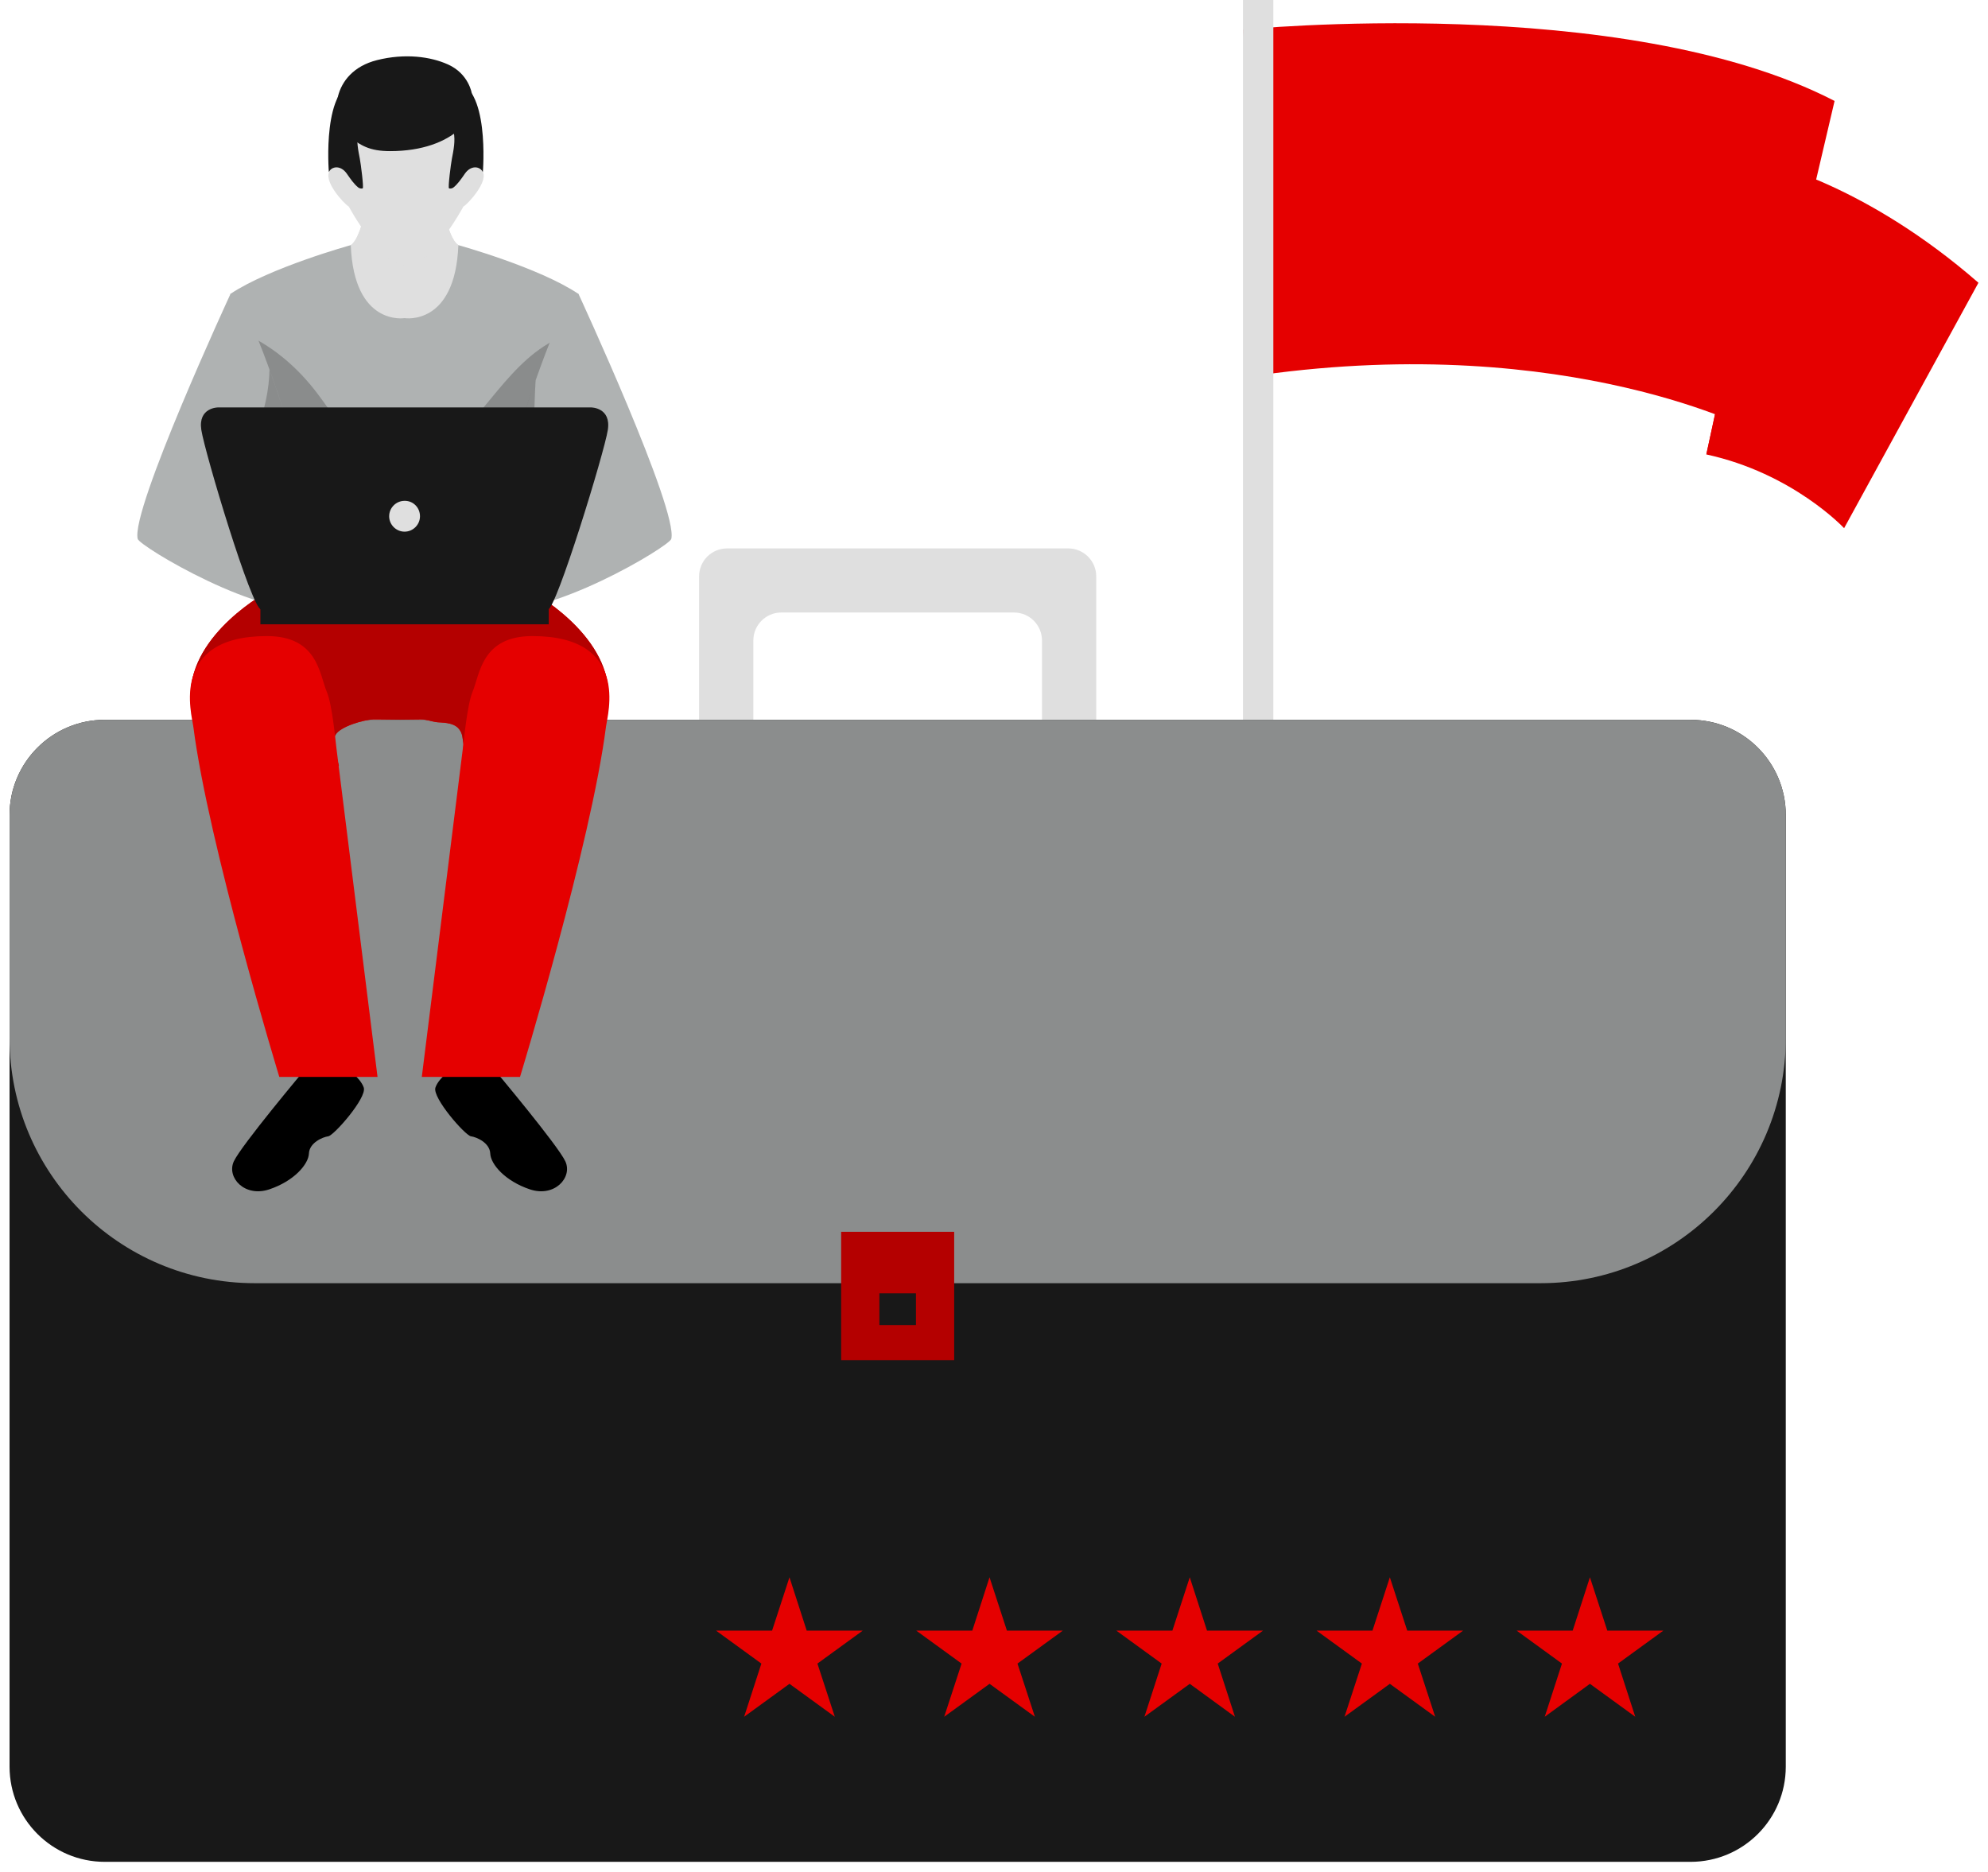 <svg width="188" height="177" viewBox="0 0 188 177" fill="none" xmlns="http://www.w3.org/2000/svg">
<path d="M167.318 15.448C167.318 15.448 176.492 17.492 187.096 26.738L174.392 49.946C174.392 49.946 169.547 44.744 161.359 42.972L167.318 15.448Z" fill="#E50000"/>
<path d="M169.619 30.167C170.733 26.009 171.648 21.807 172.72 17.634C169.419 16.048 167.332 15.434 167.332 15.434L161.373 42.943C164.703 40.056 165.589 41.157 166.175 40.842C167.146 37.284 168.661 33.725 169.619 30.167Z" fill="#E50000"/>
<path d="M117.572 2.801C117.572 2.801 153.513 -0.786 173.491 9.546L166.146 40.871C166.146 40.871 148.511 31.397 119.273 35.455L117.572 2.801Z" fill="#E50000"/>
<path d="M120.416 0H117.544V123.185H120.416V0Z" fill="#DFDFDF"/>
<path d="M122.617 119.455H115.343V125.228H122.617V119.455Z" fill="#181818"/>
<path d="M125.475 123.985H112.513V126.886H125.475V123.985Z" fill="#181818"/>
<path d="M66.112 54.504V75.025H71.242V60.563C71.242 59.106 72.428 57.92 73.886 57.92H95.894C97.351 57.92 98.537 59.106 98.537 60.563V75.025H103.668V54.504C103.668 53.047 102.481 51.86 101.024 51.86H68.756C67.298 51.86 66.112 53.032 66.112 54.504Z" fill="#DFDFDF"/>
<path d="M159.872 176.06H9.907C4.934 176.06 0.904 172.03 0.904 167.057V77.069C0.904 72.096 4.934 68.066 9.907 68.066H159.872C164.846 68.066 168.876 72.096 168.876 77.069V167.057C168.876 172.03 164.846 176.06 159.872 176.06Z" fill="#181818"/>
<path d="M168.876 98.162V77.069C168.876 72.096 164.846 68.066 159.872 68.066H9.907C4.934 68.066 0.904 72.096 0.904 77.069V98.162C0.904 110.966 11.279 121.341 24.083 121.341H145.696C158.486 121.341 168.876 110.966 168.876 98.162Z" fill="#8B8D8D"/>
<path d="M90.234 116.482H79.545V128.615H90.234V116.482Z" fill="#B40000"/>
<path d="M86.619 122.299H83.161V125.3H86.619V122.299Z" fill="#181818"/>
<path d="M41.075 14.605H38.26H35.444C35.444 14.605 34.63 22.265 33.172 23.179C33.172 23.179 31.357 32.225 38.26 32.225C46.605 32.225 43.347 23.179 43.347 23.179C41.875 22.265 41.075 14.605 41.075 14.605Z" fill="#DFDFDF"/>
<path d="M41.075 14.605H38.26H35.444C35.444 14.605 34.63 22.265 33.172 23.179C33.172 23.179 31.357 32.225 38.26 32.225C46.605 32.225 43.347 23.179 43.347 23.179C41.875 22.265 41.075 14.605 41.075 14.605Z" fill="#DFDFDF"/>
<path d="M45.576 16.106C44.79 15.205 43.861 16.577 43.861 16.577C43.861 16.577 45.148 11.518 43.861 9.289C42.575 7.074 38.403 8.232 38.403 8.232C38.403 8.232 34.23 7.06 32.944 9.289C31.657 11.504 32.944 16.577 32.944 16.577C32.944 16.577 32.015 15.22 31.229 16.106C30.443 17.006 32.515 19.264 32.986 19.535C32.986 19.535 35.987 25.137 38.403 25.137C40.818 25.137 43.819 19.535 43.819 19.535C44.29 19.264 46.348 17.006 45.576 16.106Z" fill="#DFDFDF"/>
<path d="M37.359 10.247C37.359 10.247 34.201 10.804 33.858 12.49C33.687 13.319 33.872 14.205 34.03 15.02C34.115 15.448 34.415 17.749 34.301 17.806C34.187 17.864 33.972 17.806 33.887 17.735C33.458 17.392 33.129 16.892 32.815 16.449C32.215 15.577 31.357 15.72 31.1 16.277C31.1 16.277 30.4 7.96 33.872 7.674C37.359 7.389 37.359 10.247 37.359 10.247Z" fill="#181818"/>
<path d="M39.403 10.247C39.403 10.247 42.561 10.804 42.904 12.49C43.075 13.319 42.89 14.205 42.733 15.02C42.647 15.448 42.347 17.749 42.461 17.806C42.575 17.864 42.79 17.806 42.875 17.735C43.304 17.392 43.633 16.892 43.947 16.449C44.547 15.577 45.405 15.72 45.662 16.277C45.662 16.277 46.362 7.96 42.89 7.674C39.403 7.389 39.403 10.247 39.403 10.247Z" fill="#181818"/>
<path d="M44.619 8.846C44.619 8.846 44.347 6.974 42.347 6.088C40.732 5.359 38.303 5.016 35.644 5.688C31.229 6.803 31.172 11.376 32.829 12.747C34.087 13.776 34.944 14.291 36.902 14.291C43.018 14.291 45.562 10.704 44.619 8.846Z" fill="#181818"/>
<path d="M43.347 23.18C43.047 30.868 38.26 30.082 38.26 30.082C38.26 30.082 33.472 30.882 33.172 23.18C33.172 23.18 25.527 25.295 21.782 27.796C21.782 27.796 23.369 34.512 23.469 41.972L27.842 58.92L38.245 59.435L48.649 58.92L53.022 41.972C53.122 34.512 54.708 27.796 54.708 27.796C50.992 25.295 43.347 23.18 43.347 23.18Z" fill="#AFB2B2"/>
<path opacity="0.32" d="M52.293 32.24C47.534 34.769 45.219 40.6 40.603 43.458C35.83 46.416 32.443 40.443 30.114 37.342C28.113 34.655 25.57 32.511 22.468 31.254C22.912 33.912 23.426 37.828 23.483 41.972L27.856 58.92L38.26 59.435L48.663 58.92L53.036 41.972C53.093 37.913 53.593 34.069 54.022 31.425C53.422 31.668 52.836 31.94 52.293 32.24Z" fill="#3D3D3D"/>
<path d="M57.552 65.765C57.552 59.82 50.178 55.905 50.178 55.905H25.398C25.398 55.905 18.024 59.82 18.024 65.765C18.024 66.737 18.253 68.338 18.624 70.353H26.856C26.527 70.953 26.213 71.524 25.984 71.996C25.913 72.139 25.827 72.267 25.755 72.41C26.984 72.41 28.213 72.41 29.442 72.41C30.214 72.41 30.971 72.41 31.743 72.41C32.2 72.41 32.043 72.596 31.929 71.939C31.743 70.996 31.157 70.453 31.743 69.467C32.2 68.695 34.401 68.052 35.301 68.037C35.502 68.037 35.687 68.037 35.887 68.037C37.188 68.066 38.474 68.066 39.774 68.037C40.332 68.023 40.689 68.195 41.218 68.28C41.632 68.352 42.875 68.238 43.419 68.952C43.776 69.409 43.733 69.824 43.833 70.381C43.861 70.553 43.661 72.425 43.604 72.425H51.107C50.535 71.696 50.064 71.01 49.663 70.367H56.98C57.323 68.352 57.552 66.737 57.552 65.765Z" fill="#E50000"/>
<path d="M57.552 65.765C57.552 59.82 50.178 55.905 50.178 55.905H25.398C25.398 55.905 18.024 59.82 18.024 65.765C18.024 66.737 18.253 68.338 18.624 70.353H26.856C26.527 70.953 26.213 71.524 25.984 71.996C25.913 72.139 25.827 72.267 25.755 72.41C26.984 72.41 28.213 72.41 29.442 72.41C30.214 72.41 30.971 72.41 31.743 72.41C32.2 72.41 32.043 72.596 31.929 71.939C31.743 70.996 31.157 70.453 31.743 69.467C32.2 68.695 34.401 68.052 35.301 68.037C35.502 68.037 35.687 68.037 35.887 68.037C37.188 68.066 38.474 68.066 39.774 68.037C40.332 68.023 40.689 68.195 41.218 68.28C41.632 68.352 42.875 68.238 43.419 68.952C43.776 69.409 43.733 69.824 43.833 70.381C43.861 70.553 43.661 72.425 43.604 72.425H51.107C50.535 71.696 50.064 71.01 49.663 70.367H56.98C57.323 68.352 57.552 66.737 57.552 65.765Z" fill="#B40000"/>
<path d="M21.797 27.795C21.797 27.795 12.336 48.245 13.022 50.961C13.194 51.646 24.698 58.592 30.128 57.591L32.329 57.191C32.329 57.191 24.283 27.652 21.797 27.795Z" fill="#AFB2B2"/>
<path d="M54.708 27.795C54.708 27.795 64.168 48.245 63.482 50.961C63.311 51.646 51.807 58.592 46.377 57.591L44.176 57.191C44.176 57.191 52.221 27.652 54.708 27.795Z" fill="#AFB2B2"/>
<path opacity="0.32" d="M25.484 34.941C25.47 35.884 25.355 36.87 25.127 37.928C24.283 41.629 22.969 45.473 24.355 49.231C25.398 52.075 27.084 54.948 28.628 57.677C29.156 57.691 29.671 57.677 30.128 57.592L32.329 57.191C32.329 57.191 28.628 43.644 25.484 34.941Z" fill="#3D3D3D"/>
<path opacity="0.32" d="M49.535 57.492C50.221 55.777 50.65 53.976 50.578 52.047C50.449 48.274 50.435 44.501 50.492 40.714C50.521 39.085 50.564 37.499 50.65 35.956C47.577 44.658 44.162 57.191 44.162 57.191L46.362 57.592C47.291 57.763 48.377 57.706 49.535 57.492Z" fill="#3D3D3D"/>
<path d="M28.814 101.163C28.814 101.163 22.811 108.309 22.111 109.824C21.411 111.338 23.126 113.253 25.47 112.467C27.813 111.681 29.171 110.095 29.214 109.08C29.256 108.066 30.5 107.523 31.043 107.451C31.586 107.366 34.701 103.821 34.401 102.85C34.087 101.878 32.529 100.806 32.529 100.806L28.814 101.163Z" fill="black"/>
<path d="M46.763 101.163C46.763 101.163 52.764 108.309 53.465 109.824C54.165 111.338 52.45 113.253 50.106 112.467C47.763 111.681 46.405 110.095 46.362 109.08C46.319 108.066 45.076 107.523 44.533 107.451C43.99 107.366 40.875 103.821 41.175 102.85C41.489 101.878 43.047 100.806 43.047 100.806L46.763 101.163Z" fill="black"/>
<path d="M30.914 65.451C30.2 63.751 30.057 60.149 25.241 60.149C15.966 60.149 18.138 67.581 18.281 68.695C19.682 79.756 26.413 101.835 26.413 101.835H35.702C35.702 101.835 32.329 74.797 31.8 70.624C31.729 70.053 31.414 66.623 30.914 65.451Z" fill="#E50000"/>
<path d="M44.676 65.451C45.391 63.751 45.533 60.149 50.349 60.149C59.624 60.149 57.452 67.581 57.309 68.695C55.908 79.756 49.178 101.835 49.178 101.835H39.889C39.889 101.835 43.261 74.797 43.79 70.624C43.861 70.053 44.19 66.623 44.676 65.451Z" fill="#E50000"/>
<path d="M51.893 57.42H24.626V59.035H51.893V57.42Z" fill="#181818"/>
<path d="M55.908 38.528H20.611C20.611 38.528 18.71 38.528 19.039 40.657C19.367 42.786 23.812 57.649 24.712 57.649C26.384 57.649 38.26 57.649 38.26 57.649C38.26 57.649 50.135 57.649 51.807 57.649C52.593 57.649 57.152 42.786 57.48 40.657C57.809 38.528 55.908 38.528 55.908 38.528Z" fill="#181818"/>
<path d="M39.717 48.817C39.717 49.617 39.06 50.275 38.26 50.275C37.459 50.275 36.802 49.617 36.802 48.817C36.802 48.017 37.459 47.36 38.26 47.36C39.074 47.345 39.717 48.003 39.717 48.817Z" fill="#DFDFDF"/>
<path d="M74.658 149.151L76.287 154.195H81.589L77.301 157.311L78.945 162.341L74.658 159.226L70.371 162.341L72 157.311L67.713 154.195H73.014L74.658 149.151Z" fill="#E50000"/>
<path d="M93.578 149.151L95.222 154.195H100.509L96.222 157.311L97.866 162.341L93.578 159.226L89.291 162.341L90.935 157.311L86.647 154.195H91.949L93.578 149.151Z" fill="#E50000"/>
<path d="M112.513 149.151L114.143 154.195H119.444L115.157 157.311L116.786 162.341L112.513 159.226L108.226 162.341L109.855 157.311L105.568 154.195H110.87L112.513 149.151Z" fill="#E50000"/>
<path d="M131.434 149.151L133.078 154.195H138.365L134.078 157.311L135.721 162.341L131.434 159.226L127.147 162.341L128.79 157.311L124.503 154.195H129.791L131.434 149.151Z" fill="#E50000"/>
<path d="M150.355 149.151L151.998 154.195H157.3L153.013 157.311L154.642 162.341L150.355 159.226L146.082 162.341L147.711 157.311L143.424 154.195H148.726L150.355 149.151Z" fill="#E50000"/>
</svg>
